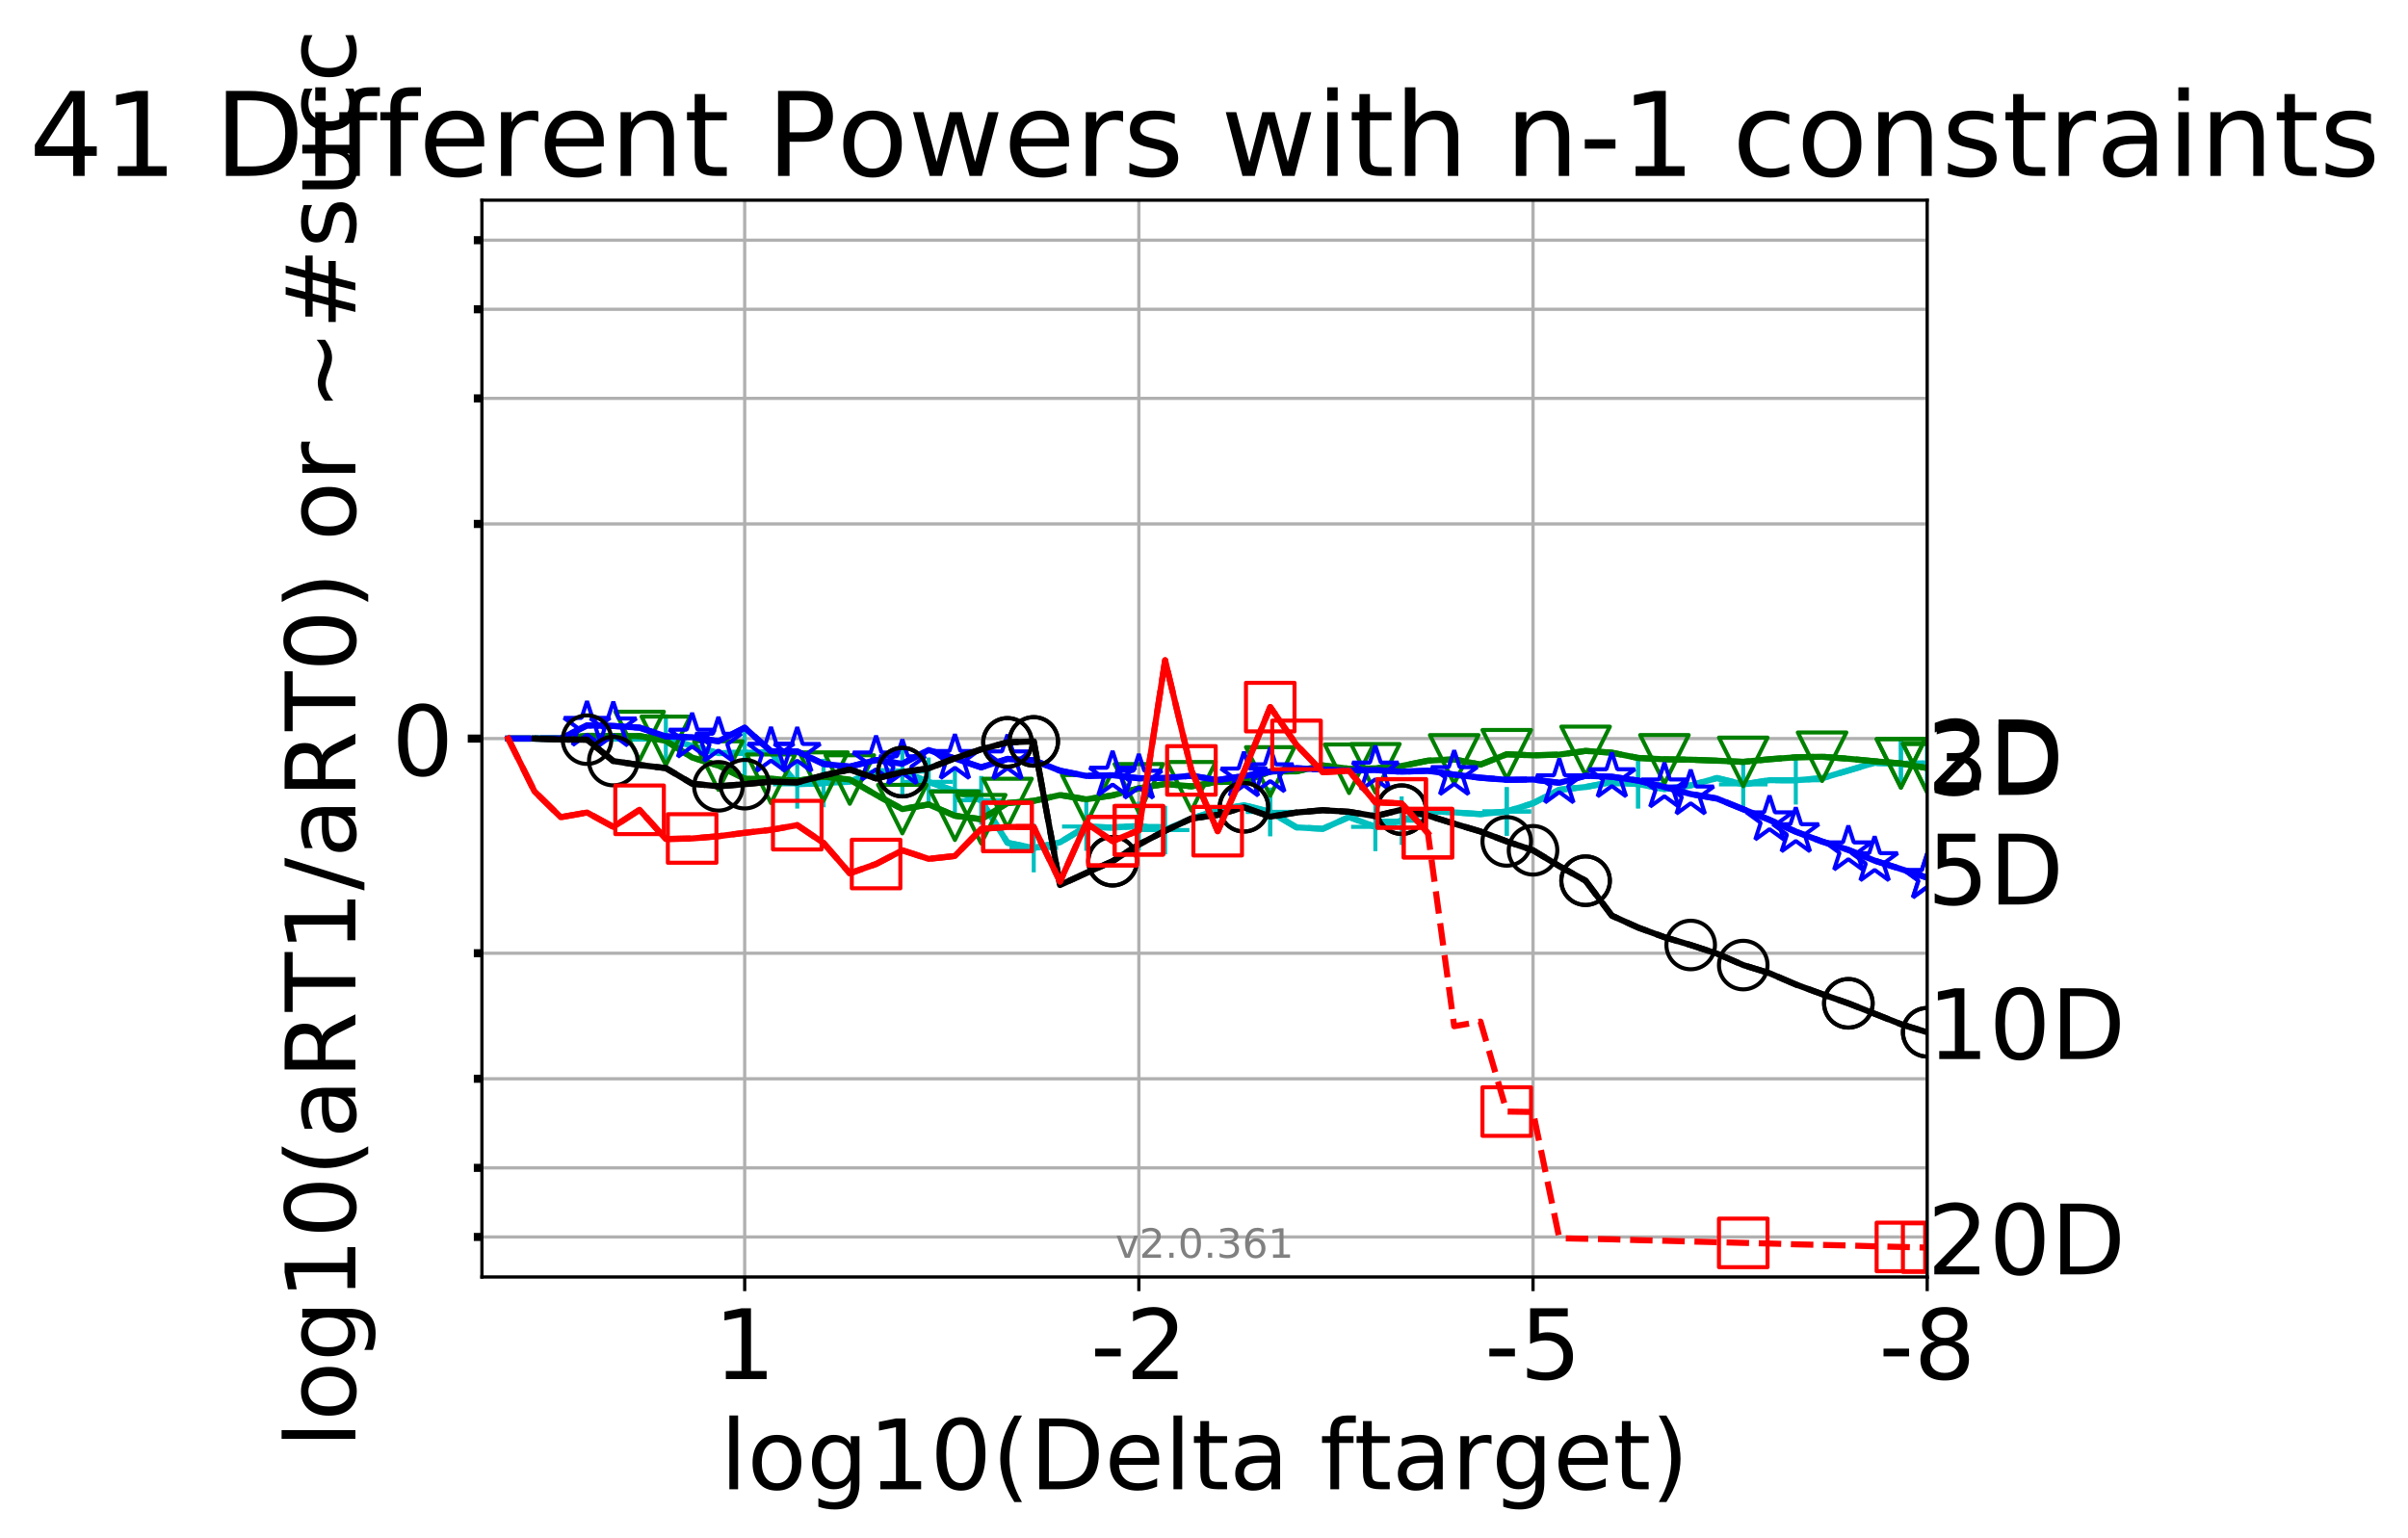 <?xml version="1.0" encoding="utf-8" standalone="no"?>
<!DOCTYPE svg PUBLIC "-//W3C//DTD SVG 1.1//EN"
  "http://www.w3.org/Graphics/SVG/1.1/DTD/svg11.dtd">
<!-- Created with matplotlib (http://matplotlib.org/) -->
<svg height="380pt" version="1.1" viewBox="0 0 595 380" width="595pt" xmlns="http://www.w3.org/2000/svg" xmlns:xlink="http://www.w3.org/1999/xlink">
 <defs>
  <style type="text/css">
*{stroke-linecap:butt;stroke-linejoin:round;}
  </style>
 </defs>
 <g id="figure_1">
  <g id="patch_1">
   <path d="M 0 380.235 
L 595.274 380.235 
L 595.274 0 
L 0 0 
z
" style="fill:#ffffff;"/>
  </g>
  <g id="axes_1">
   <g id="patch_2">
    <path d="M 119.077 315.58 
L 476.197 315.58 
L 476.197 49.468 
L 119.077 49.468 
z
" style="fill:#ffffff;"/>
   </g>
   <g id="matplotlib.axis_1">
    <g id="xtick_1">
     <g id="line2d_1">
      <path clip-path="url(#p1074b97f8a)" d="M 476.197 315.58 
L 476.197 49.468 
" style="fill:none;stroke:#b0b0b0;stroke-linecap:square;stroke-width:0.8;"/>
     </g>
     <g id="line2d_2">
      <defs>
       <path d="M 0 0 
L 0 3.5 
" id="m38bb28065e" style="stroke:#000000;stroke-width:0.8;"/>
      </defs>
      <g>
       <use style="stroke:#000000;stroke-width:0.8;" x="476.197" xlink:href="#m38bb28065e" y="315.58"/>
      </g>
     </g>
     <g id="text_1">
      <!-- -8 -->
      <defs>
       <path d="M 4.891 31.391 
L 31.203 31.391 
L 31.203 23.391 
L 4.891 23.391 
z
" id="DejaVuSans-2d"/>
       <path d="M 31.781 34.625 
Q 24.75 34.625 20.719 30.859 
Q 16.703 27.094 16.703 20.516 
Q 16.703 13.922 20.719 10.156 
Q 24.75 6.391 31.781 6.391 
Q 38.812 6.391 42.859 10.172 
Q 46.922 13.969 46.922 20.516 
Q 46.922 27.094 42.891 30.859 
Q 38.875 34.625 31.781 34.625 
z
M 21.922 38.812 
Q 15.578 40.375 12.031 44.719 
Q 8.5 49.078 8.5 55.328 
Q 8.5 64.062 14.719 69.141 
Q 20.953 74.219 31.781 74.219 
Q 42.672 74.219 48.875 69.141 
Q 55.078 64.062 55.078 55.328 
Q 55.078 49.078 51.531 44.719 
Q 48 40.375 41.703 38.812 
Q 48.828 37.156 52.797 32.312 
Q 56.781 27.484 56.781 20.516 
Q 56.781 9.906 50.312 4.234 
Q 43.844 -1.422 31.781 -1.422 
Q 19.734 -1.422 13.25 4.234 
Q 6.781 9.906 6.781 20.516 
Q 6.781 27.484 10.781 32.312 
Q 14.797 37.156 21.922 38.812 
z
M 18.312 54.391 
Q 18.312 48.734 21.844 45.562 
Q 25.391 42.391 31.781 42.391 
Q 38.141 42.391 41.719 45.562 
Q 45.312 48.734 45.312 54.391 
Q 45.312 60.062 41.719 63.234 
Q 38.141 66.406 31.781 66.406 
Q 25.391 66.406 21.844 63.234 
Q 18.312 60.062 18.312 54.391 
z
" id="DejaVuSans-38"/>
      </defs>
      <g transform="translate(464.232 340.816)scale(0.24 -0.24)">
       <use xlink:href="#DejaVuSans-2d"/>
       <use x="36.084" xlink:href="#DejaVuSans-38"/>
      </g>
     </g>
    </g>
    <g id="xtick_2">
     <g id="line2d_3">
      <path clip-path="url(#p1074b97f8a)" d="M 378.8 315.58 
L 378.8 49.468 
" style="fill:none;stroke:#b0b0b0;stroke-linecap:square;stroke-width:0.8;"/>
     </g>
     <g id="line2d_4">
      <g>
       <use style="stroke:#000000;stroke-width:0.8;" x="378.8" xlink:href="#m38bb28065e" y="315.58"/>
      </g>
     </g>
     <g id="text_2">
      <!-- -5 -->
      <defs>
       <path d="M 10.797 72.906 
L 49.516 72.906 
L 49.516 64.594 
L 19.828 64.594 
L 19.828 46.734 
Q 21.969 47.469 24.109 47.828 
Q 26.266 48.188 28.422 48.188 
Q 40.625 48.188 47.75 41.5 
Q 54.891 34.812 54.891 23.391 
Q 54.891 11.625 47.562 5.094 
Q 40.234 -1.422 26.906 -1.422 
Q 22.312 -1.422 17.547 -0.641 
Q 12.797 0.141 7.719 1.703 
L 7.719 11.625 
Q 12.109 9.234 16.797 8.062 
Q 21.484 6.891 26.703 6.891 
Q 35.156 6.891 40.078 11.328 
Q 45.016 15.766 45.016 23.391 
Q 45.016 31 40.078 35.438 
Q 35.156 39.891 26.703 39.891 
Q 22.75 39.891 18.812 39.016 
Q 14.891 38.141 10.797 36.281 
z
" id="DejaVuSans-35"/>
      </defs>
      <g transform="translate(366.836 340.816)scale(0.24 -0.24)">
       <use xlink:href="#DejaVuSans-2d"/>
       <use x="36.084" xlink:href="#DejaVuSans-35"/>
      </g>
     </g>
    </g>
    <g id="xtick_3">
     <g id="line2d_5">
      <path clip-path="url(#p1074b97f8a)" d="M 281.404 315.58 
L 281.404 49.468 
" style="fill:none;stroke:#b0b0b0;stroke-linecap:square;stroke-width:0.8;"/>
     </g>
     <g id="line2d_6">
      <g>
       <use style="stroke:#000000;stroke-width:0.8;" x="281.404" xlink:href="#m38bb28065e" y="315.58"/>
      </g>
     </g>
     <g id="text_3">
      <!-- -2 -->
      <defs>
       <path d="M 19.188 8.297 
L 53.609 8.297 
L 53.609 0 
L 7.328 0 
L 7.328 8.297 
Q 12.938 14.109 22.625 23.891 
Q 32.328 33.688 34.812 36.531 
Q 39.547 41.844 41.422 45.531 
Q 43.312 49.219 43.312 52.781 
Q 43.312 58.594 39.234 62.25 
Q 35.156 65.922 28.609 65.922 
Q 23.969 65.922 18.812 64.312 
Q 13.672 62.703 7.812 59.422 
L 7.812 69.391 
Q 13.766 71.781 18.938 73 
Q 24.125 74.219 28.422 74.219 
Q 39.75 74.219 46.484 68.547 
Q 53.219 62.891 53.219 53.422 
Q 53.219 48.922 51.531 44.891 
Q 49.859 40.875 45.406 35.406 
Q 44.188 33.984 37.641 27.219 
Q 31.109 20.453 19.188 8.297 
z
" id="DejaVuSans-32"/>
      </defs>
      <g transform="translate(269.44 340.816)scale(0.24 -0.24)">
       <use xlink:href="#DejaVuSans-2d"/>
       <use x="36.084" xlink:href="#DejaVuSans-32"/>
      </g>
     </g>
    </g>
    <g id="xtick_4">
     <g id="line2d_7">
      <path clip-path="url(#p1074b97f8a)" d="M 184.008 315.58 
L 184.008 49.468 
" style="fill:none;stroke:#b0b0b0;stroke-linecap:square;stroke-width:0.8;"/>
     </g>
     <g id="line2d_8">
      <g>
       <use style="stroke:#000000;stroke-width:0.8;" x="184.008" xlink:href="#m38bb28065e" y="315.58"/>
      </g>
     </g>
     <g id="text_4">
      <!-- 1 -->
      <defs>
       <path d="M 12.406 8.297 
L 28.516 8.297 
L 28.516 63.922 
L 10.984 60.406 
L 10.984 69.391 
L 28.422 72.906 
L 38.281 72.906 
L 38.281 8.297 
L 54.391 8.297 
L 54.391 0 
L 12.406 0 
z
" id="DejaVuSans-31"/>
      </defs>
      <g transform="translate(176.373 340.816)scale(0.24 -0.24)">
       <use xlink:href="#DejaVuSans-31"/>
      </g>
     </g>
    </g>
    <g id="text_5">
     <!-- log10(Delta ftarget) -->
     <defs>
      <path d="M 9.422 75.984 
L 18.406 75.984 
L 18.406 0 
L 9.422 0 
z
" id="DejaVuSans-6c"/>
      <path d="M 30.609 48.391 
Q 23.391 48.391 19.188 42.75 
Q 14.984 37.109 14.984 27.297 
Q 14.984 17.484 19.156 11.844 
Q 23.344 6.203 30.609 6.203 
Q 37.797 6.203 41.984 11.859 
Q 46.188 17.531 46.188 27.297 
Q 46.188 37.016 41.984 42.703 
Q 37.797 48.391 30.609 48.391 
z
M 30.609 56 
Q 42.328 56 49.016 48.375 
Q 55.719 40.766 55.719 27.297 
Q 55.719 13.875 49.016 6.219 
Q 42.328 -1.422 30.609 -1.422 
Q 18.844 -1.422 12.172 6.219 
Q 5.516 13.875 5.516 27.297 
Q 5.516 40.766 12.172 48.375 
Q 18.844 56 30.609 56 
z
" id="DejaVuSans-6f"/>
      <path d="M 45.406 27.984 
Q 45.406 37.75 41.375 43.109 
Q 37.359 48.484 30.078 48.484 
Q 22.859 48.484 18.828 43.109 
Q 14.797 37.75 14.797 27.984 
Q 14.797 18.266 18.828 12.891 
Q 22.859 7.516 30.078 7.516 
Q 37.359 7.516 41.375 12.891 
Q 45.406 18.266 45.406 27.984 
z
M 54.391 6.781 
Q 54.391 -7.172 48.188 -13.984 
Q 42 -20.797 29.203 -20.797 
Q 24.469 -20.797 20.266 -20.094 
Q 16.062 -19.391 12.109 -17.922 
L 12.109 -9.188 
Q 16.062 -11.328 19.922 -12.344 
Q 23.781 -13.375 27.781 -13.375 
Q 36.625 -13.375 41.016 -8.766 
Q 45.406 -4.156 45.406 5.172 
L 45.406 9.625 
Q 42.625 4.781 38.281 2.391 
Q 33.938 0 27.875 0 
Q 17.828 0 11.672 7.656 
Q 5.516 15.328 5.516 27.984 
Q 5.516 40.672 11.672 48.328 
Q 17.828 56 27.875 56 
Q 33.938 56 38.281 53.609 
Q 42.625 51.219 45.406 46.391 
L 45.406 54.688 
L 54.391 54.688 
z
" id="DejaVuSans-67"/>
      <path d="M 31.781 66.406 
Q 24.172 66.406 20.328 58.906 
Q 16.5 51.422 16.5 36.375 
Q 16.5 21.391 20.328 13.891 
Q 24.172 6.391 31.781 6.391 
Q 39.453 6.391 43.281 13.891 
Q 47.125 21.391 47.125 36.375 
Q 47.125 51.422 43.281 58.906 
Q 39.453 66.406 31.781 66.406 
z
M 31.781 74.219 
Q 44.047 74.219 50.516 64.516 
Q 56.984 54.828 56.984 36.375 
Q 56.984 17.969 50.516 8.266 
Q 44.047 -1.422 31.781 -1.422 
Q 19.531 -1.422 13.062 8.266 
Q 6.594 17.969 6.594 36.375 
Q 6.594 54.828 13.062 64.516 
Q 19.531 74.219 31.781 74.219 
z
" id="DejaVuSans-30"/>
      <path d="M 31 75.875 
Q 24.469 64.656 21.281 53.656 
Q 18.109 42.672 18.109 31.391 
Q 18.109 20.125 21.312 9.062 
Q 24.516 -2 31 -13.188 
L 23.188 -13.188 
Q 15.875 -1.703 12.234 9.375 
Q 8.594 20.453 8.594 31.391 
Q 8.594 42.281 12.203 53.312 
Q 15.828 64.359 23.188 75.875 
z
" id="DejaVuSans-28"/>
      <path d="M 19.672 64.797 
L 19.672 8.109 
L 31.594 8.109 
Q 46.688 8.109 53.688 14.938 
Q 60.688 21.781 60.688 36.531 
Q 60.688 51.172 53.688 57.984 
Q 46.688 64.797 31.594 64.797 
z
M 9.812 72.906 
L 30.078 72.906 
Q 51.266 72.906 61.172 64.094 
Q 71.094 55.281 71.094 36.531 
Q 71.094 17.672 61.125 8.828 
Q 51.172 0 30.078 0 
L 9.812 0 
z
" id="DejaVuSans-44"/>
      <path d="M 56.203 29.594 
L 56.203 25.203 
L 14.891 25.203 
Q 15.484 15.922 20.484 11.062 
Q 25.484 6.203 34.422 6.203 
Q 39.594 6.203 44.453 7.469 
Q 49.312 8.734 54.109 11.281 
L 54.109 2.781 
Q 49.266 0.734 44.188 -0.344 
Q 39.109 -1.422 33.891 -1.422 
Q 20.797 -1.422 13.156 6.188 
Q 5.516 13.812 5.516 26.812 
Q 5.516 40.234 12.766 48.109 
Q 20.016 56 32.328 56 
Q 43.359 56 49.781 48.891 
Q 56.203 41.797 56.203 29.594 
z
M 47.219 32.234 
Q 47.125 39.594 43.094 43.984 
Q 39.062 48.391 32.422 48.391 
Q 24.906 48.391 20.391 44.141 
Q 15.875 39.891 15.188 32.172 
z
" id="DejaVuSans-65"/>
      <path d="M 18.312 70.219 
L 18.312 54.688 
L 36.812 54.688 
L 36.812 47.703 
L 18.312 47.703 
L 18.312 18.016 
Q 18.312 11.328 20.141 9.422 
Q 21.969 7.516 27.594 7.516 
L 36.812 7.516 
L 36.812 0 
L 27.594 0 
Q 17.188 0 13.234 3.875 
Q 9.281 7.766 9.281 18.016 
L 9.281 47.703 
L 2.688 47.703 
L 2.688 54.688 
L 9.281 54.688 
L 9.281 70.219 
z
" id="DejaVuSans-74"/>
      <path d="M 34.281 27.484 
Q 23.391 27.484 19.188 25 
Q 14.984 22.516 14.984 16.5 
Q 14.984 11.719 18.141 8.906 
Q 21.297 6.109 26.703 6.109 
Q 34.188 6.109 38.703 11.406 
Q 43.219 16.703 43.219 25.484 
L 43.219 27.484 
z
M 52.203 31.203 
L 52.203 0 
L 43.219 0 
L 43.219 8.297 
Q 40.141 3.328 35.547 0.953 
Q 30.953 -1.422 24.312 -1.422 
Q 15.922 -1.422 10.953 3.297 
Q 6 8.016 6 15.922 
Q 6 25.141 12.172 29.828 
Q 18.359 34.516 30.609 34.516 
L 43.219 34.516 
L 43.219 35.406 
Q 43.219 41.609 39.141 45 
Q 35.062 48.391 27.688 48.391 
Q 23 48.391 18.547 47.266 
Q 14.109 46.141 10.016 43.891 
L 10.016 52.203 
Q 14.938 54.109 19.578 55.047 
Q 24.219 56 28.609 56 
Q 40.484 56 46.344 49.844 
Q 52.203 43.703 52.203 31.203 
z
" id="DejaVuSans-61"/>
      <path id="DejaVuSans-20"/>
      <path d="M 37.109 75.984 
L 37.109 68.5 
L 28.516 68.5 
Q 23.688 68.5 21.797 66.547 
Q 19.922 64.594 19.922 59.516 
L 19.922 54.688 
L 34.719 54.688 
L 34.719 47.703 
L 19.922 47.703 
L 19.922 0 
L 10.891 0 
L 10.891 47.703 
L 2.297 47.703 
L 2.297 54.688 
L 10.891 54.688 
L 10.891 58.5 
Q 10.891 67.625 15.141 71.797 
Q 19.391 75.984 28.609 75.984 
z
" id="DejaVuSans-66"/>
      <path d="M 41.109 46.297 
Q 39.594 47.172 37.812 47.578 
Q 36.031 48 33.891 48 
Q 26.266 48 22.188 43.047 
Q 18.109 38.094 18.109 28.812 
L 18.109 0 
L 9.078 0 
L 9.078 54.688 
L 18.109 54.688 
L 18.109 46.188 
Q 20.953 51.172 25.484 53.578 
Q 30.031 56 36.531 56 
Q 37.453 56 38.578 55.875 
Q 39.703 55.766 41.062 55.516 
z
" id="DejaVuSans-72"/>
      <path d="M 8.016 75.875 
L 15.828 75.875 
Q 23.141 64.359 26.781 53.312 
Q 30.422 42.281 30.422 31.391 
Q 30.422 20.453 26.781 9.375 
Q 23.141 -1.703 15.828 -13.188 
L 8.016 -13.188 
Q 14.5 -2 17.703 9.062 
Q 20.906 20.125 20.906 31.391 
Q 20.906 42.672 17.703 53.656 
Q 14.5 64.656 8.016 75.875 
z
" id="DejaVuSans-29"/>
     </defs>
     <g transform="translate(177.961 368.043)scale(0.24 -0.24)">
      <use xlink:href="#DejaVuSans-6c"/>
      <use x="27.783" xlink:href="#DejaVuSans-6f"/>
      <use x="88.965" xlink:href="#DejaVuSans-67"/>
      <use x="152.441" xlink:href="#DejaVuSans-31"/>
      <use x="216.064" xlink:href="#DejaVuSans-30"/>
      <use x="279.688" xlink:href="#DejaVuSans-28"/>
      <use x="318.701" xlink:href="#DejaVuSans-44"/>
      <use x="395.703" xlink:href="#DejaVuSans-65"/>
      <use x="457.227" xlink:href="#DejaVuSans-6c"/>
      <use x="485.01" xlink:href="#DejaVuSans-74"/>
      <use x="524.219" xlink:href="#DejaVuSans-61"/>
      <use x="585.498" xlink:href="#DejaVuSans-20"/>
      <use x="617.285" xlink:href="#DejaVuSans-66"/>
      <use x="652.475" xlink:href="#DejaVuSans-74"/>
      <use x="691.684" xlink:href="#DejaVuSans-61"/>
      <use x="752.963" xlink:href="#DejaVuSans-72"/>
      <use x="794.061" xlink:href="#DejaVuSans-67"/>
      <use x="857.537" xlink:href="#DejaVuSans-65"/>
      <use x="919.061" xlink:href="#DejaVuSans-74"/>
      <use x="958.27" xlink:href="#DejaVuSans-29"/>
     </g>
    </g>
   </g>
   <g id="matplotlib.axis_2">
    <g id="ytick_1">
     <g id="line2d_9">
      <path clip-path="url(#p1074b97f8a)" d="M 119.077 182.524 
L 476.197 182.524 
" style="fill:none;stroke:#b0b0b0;stroke-linecap:square;stroke-width:0.8;"/>
     </g>
     <g id="line2d_10">
      <defs>
       <path d="M 0 0 
L -3.5 0 
" id="m21ca00ae6e" style="stroke:#000000;stroke-width:2;"/>
      </defs>
      <g>
       <use style="stroke:#000000;stroke-width:2;" x="119.077" xlink:href="#m21ca00ae6e" y="182.524"/>
      </g>
     </g>
     <g id="text_6">
      <!-- 0 -->
      <g transform="translate(96.807 191.642)scale(0.24 -0.24)">
       <use xlink:href="#DejaVuSans-30"/>
      </g>
     </g>
    </g>
    <g id="ytick_2">
     <g id="line2d_11">
      <path clip-path="url(#p1074b97f8a)" d="M 119.077 305.689 
L 476.197 305.689 
" style="fill:none;stroke:#b0b0b0;stroke-linecap:square;stroke-width:0.8;"/>
     </g>
     <g id="line2d_12">
      <defs>
       <path d="M 0 0 
L -2 0 
" id="mf49a8679a5" style="stroke:#000000;stroke-width:2;"/>
      </defs>
      <g>
       <use style="stroke:#000000;stroke-width:2;" x="119.077" xlink:href="#mf49a8679a5" y="305.689"/>
      </g>
     </g>
    </g>
    <g id="ytick_3">
     <g id="line2d_13">
      <path clip-path="url(#p1074b97f8a)" d="M 119.077 288.612 
L 476.197 288.612 
" style="fill:none;stroke:#b0b0b0;stroke-linecap:square;stroke-width:0.8;"/>
     </g>
     <g id="line2d_14">
      <g>
       <use style="stroke:#000000;stroke-width:2;" x="119.077" xlink:href="#mf49a8679a5" y="288.612"/>
      </g>
     </g>
    </g>
    <g id="ytick_4">
     <g id="line2d_15">
      <path clip-path="url(#p1074b97f8a)" d="M 119.077 266.597 
L 476.197 266.597 
" style="fill:none;stroke:#b0b0b0;stroke-linecap:square;stroke-width:0.8;"/>
     </g>
     <g id="line2d_16">
      <g>
       <use style="stroke:#000000;stroke-width:2;" x="119.077" xlink:href="#mf49a8679a5" y="266.597"/>
      </g>
     </g>
    </g>
    <g id="ytick_5">
     <g id="line2d_17">
      <path clip-path="url(#p1074b97f8a)" d="M 119.077 235.568 
L 476.197 235.568 
" style="fill:none;stroke:#b0b0b0;stroke-linecap:square;stroke-width:0.8;"/>
     </g>
     <g id="line2d_18">
      <g>
       <use style="stroke:#000000;stroke-width:2;" x="119.077" xlink:href="#mf49a8679a5" y="235.568"/>
      </g>
     </g>
    </g>
    <g id="ytick_6">
     <g id="line2d_19">
      <path clip-path="url(#p1074b97f8a)" d="M 119.077 129.479 
L 476.197 129.479 
" style="fill:none;stroke:#b0b0b0;stroke-linecap:square;stroke-width:0.8;"/>
     </g>
     <g id="line2d_20">
      <g>
       <use style="stroke:#000000;stroke-width:2;" x="119.077" xlink:href="#mf49a8679a5" y="129.479"/>
      </g>
     </g>
    </g>
    <g id="ytick_7">
     <g id="line2d_21">
      <path clip-path="url(#p1074b97f8a)" d="M 119.077 98.451 
L 476.197 98.451 
" style="fill:none;stroke:#b0b0b0;stroke-linecap:square;stroke-width:0.8;"/>
     </g>
     <g id="line2d_22">
      <g>
       <use style="stroke:#000000;stroke-width:2;" x="119.077" xlink:href="#mf49a8679a5" y="98.451"/>
      </g>
     </g>
    </g>
    <g id="ytick_8">
     <g id="line2d_23">
      <path clip-path="url(#p1074b97f8a)" d="M 119.077 76.435 
L 476.197 76.435 
" style="fill:none;stroke:#b0b0b0;stroke-linecap:square;stroke-width:0.8;"/>
     </g>
     <g id="line2d_24">
      <g>
       <use style="stroke:#000000;stroke-width:2;" x="119.077" xlink:href="#mf49a8679a5" y="76.435"/>
      </g>
     </g>
    </g>
    <g id="ytick_9">
     <g id="line2d_25">
      <path clip-path="url(#p1074b97f8a)" d="M 119.077 59.359 
L 476.197 59.359 
" style="fill:none;stroke:#b0b0b0;stroke-linecap:square;stroke-width:0.8;"/>
     </g>
     <g id="line2d_26">
      <g>
       <use style="stroke:#000000;stroke-width:2;" x="119.077" xlink:href="#mf49a8679a5" y="59.359"/>
      </g>
     </g>
    </g>
    <g id="text_7">
     <!-- log10(aRT1/aRT0) or ~#succ -->
     <defs>
      <path d="M 44.391 34.188 
Q 47.562 33.109 50.562 29.594 
Q 53.562 26.078 56.594 19.922 
L 66.609 0 
L 56 0 
L 46.688 18.703 
Q 43.062 26.031 39.672 28.422 
Q 36.281 30.812 30.422 30.812 
L 19.672 30.812 
L 19.672 0 
L 9.812 0 
L 9.812 72.906 
L 32.078 72.906 
Q 44.578 72.906 50.734 67.672 
Q 56.891 62.453 56.891 51.906 
Q 56.891 45.016 53.688 40.469 
Q 50.484 35.938 44.391 34.188 
z
M 19.672 64.797 
L 19.672 38.922 
L 32.078 38.922 
Q 39.203 38.922 42.844 42.219 
Q 46.484 45.516 46.484 51.906 
Q 46.484 58.297 42.844 61.547 
Q 39.203 64.797 32.078 64.797 
z
" id="DejaVuSans-52"/>
      <path d="M -0.297 72.906 
L 61.375 72.906 
L 61.375 64.594 
L 35.5 64.594 
L 35.5 0 
L 25.594 0 
L 25.594 64.594 
L -0.297 64.594 
z
" id="DejaVuSans-54"/>
      <path d="M 25.391 72.906 
L 33.688 72.906 
L 8.297 -9.281 
L 0 -9.281 
z
" id="DejaVuSans-2f"/>
      <path d="M 73.188 39.891 
L 73.188 31.203 
Q 68.062 27.344 63.688 25.688 
Q 59.328 24.031 54.594 24.031 
Q 49.219 24.031 42.094 26.906 
Q 41.547 27.094 41.312 27.203 
Q 40.969 27.344 40.234 27.594 
Q 32.672 30.609 28.078 30.609 
Q 23.781 30.609 19.578 28.734 
Q 15.375 26.859 10.594 22.797 
L 10.594 31.5 
Q 15.719 35.359 20.094 37.031 
Q 24.469 38.719 29.203 38.719 
Q 34.578 38.719 41.75 35.797 
Q 42.234 35.594 42.484 35.5 
Q 42.875 35.359 43.562 35.109 
Q 51.125 32.078 55.719 32.078 
Q 59.906 32.078 64.031 33.938 
Q 68.172 35.797 73.188 39.891 
z
" id="DejaVuSans-7e"/>
      <path d="M 51.125 44 
L 36.922 44 
L 32.812 27.688 
L 47.125 27.688 
z
M 43.797 71.781 
L 38.719 51.516 
L 52.984 51.516 
L 58.109 71.781 
L 65.922 71.781 
L 60.891 51.516 
L 76.125 51.516 
L 76.125 44 
L 58.984 44 
L 54.984 27.688 
L 70.516 27.688 
L 70.516 20.219 
L 53.078 20.219 
L 48 0 
L 40.188 0 
L 45.219 20.219 
L 30.906 20.219 
L 25.875 0 
L 18.016 0 
L 23.094 20.219 
L 7.719 20.219 
L 7.719 27.688 
L 24.906 27.688 
L 29 44 
L 13.281 44 
L 13.281 51.516 
L 30.906 51.516 
L 35.891 71.781 
z
" id="DejaVuSans-23"/>
      <path d="M 44.281 53.078 
L 44.281 44.578 
Q 40.484 46.531 36.375 47.5 
Q 32.281 48.484 27.875 48.484 
Q 21.188 48.484 17.844 46.438 
Q 14.5 44.391 14.5 40.281 
Q 14.5 37.156 16.891 35.375 
Q 19.281 33.594 26.516 31.984 
L 29.594 31.297 
Q 39.156 29.25 43.188 25.516 
Q 47.219 21.781 47.219 15.094 
Q 47.219 7.469 41.188 3.016 
Q 35.156 -1.422 24.609 -1.422 
Q 20.219 -1.422 15.453 -0.562 
Q 10.688 0.297 5.422 2 
L 5.422 11.281 
Q 10.406 8.688 15.234 7.391 
Q 20.062 6.109 24.812 6.109 
Q 31.156 6.109 34.562 8.281 
Q 37.984 10.453 37.984 14.406 
Q 37.984 18.062 35.516 20.016 
Q 33.062 21.969 24.703 23.781 
L 21.578 24.516 
Q 13.234 26.266 9.516 29.906 
Q 5.812 33.547 5.812 39.891 
Q 5.812 47.609 11.281 51.797 
Q 16.75 56 26.812 56 
Q 31.781 56 36.172 55.266 
Q 40.578 54.547 44.281 53.078 
z
" id="DejaVuSans-73"/>
      <path d="M 8.5 21.578 
L 8.5 54.688 
L 17.484 54.688 
L 17.484 21.922 
Q 17.484 14.156 20.5 10.266 
Q 23.531 6.391 29.594 6.391 
Q 36.859 6.391 41.078 11.031 
Q 45.312 15.672 45.312 23.688 
L 45.312 54.688 
L 54.297 54.688 
L 54.297 0 
L 45.312 0 
L 45.312 8.406 
Q 42.047 3.422 37.719 1 
Q 33.406 -1.422 27.688 -1.422 
Q 18.266 -1.422 13.375 4.438 
Q 8.5 10.297 8.5 21.578 
z
M 31.109 56 
z
" id="DejaVuSans-75"/>
      <path d="M 48.781 52.594 
L 48.781 44.188 
Q 44.969 46.297 41.141 47.344 
Q 37.312 48.391 33.406 48.391 
Q 24.656 48.391 19.812 42.844 
Q 14.984 37.312 14.984 27.297 
Q 14.984 17.281 19.812 11.734 
Q 24.656 6.203 33.406 6.203 
Q 37.312 6.203 41.141 7.25 
Q 44.969 8.297 48.781 10.406 
L 48.781 2.094 
Q 45.016 0.344 40.984 -0.531 
Q 36.969 -1.422 32.422 -1.422 
Q 20.062 -1.422 12.781 6.344 
Q 5.516 14.109 5.516 27.297 
Q 5.516 40.672 12.859 48.328 
Q 20.219 56 33.016 56 
Q 37.156 56 41.109 55.141 
Q 45.062 54.297 48.781 52.594 
z
" id="DejaVuSans-63"/>
     </defs>
     <g transform="translate(87.816 357.848)rotate(-90)scale(0.24 -0.24)">
      <use xlink:href="#DejaVuSans-6c"/>
      <use x="27.783" xlink:href="#DejaVuSans-6f"/>
      <use x="88.965" xlink:href="#DejaVuSans-67"/>
      <use x="152.441" xlink:href="#DejaVuSans-31"/>
      <use x="216.064" xlink:href="#DejaVuSans-30"/>
      <use x="279.688" xlink:href="#DejaVuSans-28"/>
      <use x="318.701" xlink:href="#DejaVuSans-61"/>
      <use x="379.98" xlink:href="#DejaVuSans-52"/>
      <use x="449.354" xlink:href="#DejaVuSans-54"/>
      <use x="510.438" xlink:href="#DejaVuSans-31"/>
      <use x="574.061" xlink:href="#DejaVuSans-2f"/>
      <use x="607.752" xlink:href="#DejaVuSans-61"/>
      <use x="669.031" xlink:href="#DejaVuSans-52"/>
      <use x="738.404" xlink:href="#DejaVuSans-54"/>
      <use x="799.488" xlink:href="#DejaVuSans-30"/>
      <use x="863.111" xlink:href="#DejaVuSans-29"/>
      <use x="902.125" xlink:href="#DejaVuSans-20"/>
      <use x="933.912" xlink:href="#DejaVuSans-6f"/>
      <use x="995.094" xlink:href="#DejaVuSans-72"/>
      <use x="1036.207" xlink:href="#DejaVuSans-20"/>
      <use x="1067.994" xlink:href="#DejaVuSans-7e"/>
      <use x="1151.783" xlink:href="#DejaVuSans-23"/>
      <use x="1235.572" xlink:href="#DejaVuSans-73"/>
      <use x="1287.672" xlink:href="#DejaVuSans-75"/>
      <use x="1351.051" xlink:href="#DejaVuSans-63"/>
      <use x="1406.031" xlink:href="#DejaVuSans-63"/>
     </g>
    </g>
   </g>
   <g id="line2d_27">
    <path clip-path="url(#p1074b97f8a)" d="M 132.063 182.524 
L 138.556 182.524 
L 145.049 182.524 
L 151.542 182.524 
L 158.035 182.524 
L 164.528 182.524 
L 177.515 186.126 
L 184.008 186.043 
L 190.501 185.888 
L 196.994 193.829 
L 203.487 193.509 
L 209.98 193.157 
L 216.473 190.587 
L 222.966 190.673 
L 229.459 193.219 
L 235.952 195.5 
L 242.445 197.768 
L 248.939 208.273 
L 255.432 209.578 
L 261.925 208.161 
L 268.418 204.261 
L 274.911 204.539 
L 281.404 204.111 
L 287.897 205.135 
L 294.39 202.299 
L 300.883 200.23 
L 307.376 198.975 
L 313.869 200.645 
L 320.363 204.466 
L 326.856 204.826 
L 333.349 201.907 
L 339.842 204.34 
L 346.335 202.815 
L 352.828 200.422 
L 359.321 200.761 
L 365.814 201.192 
L 372.307 200.542 
L 378.8 198.509 
L 385.293 195.166 
L 391.787 194.494 
L 398.28 193.262 
L 404.773 193.779 
L 411.266 194.99 
L 417.759 194.087 
L 424.252 192.278 
L 430.745 193.846 
L 437.238 192.807 
L 443.731 192.827 
L 450.224 192.319 
L 456.717 190.414 
L 463.211 188.49 
L 469.704 188.763 
L 476.197 188.682 
" style="fill:none;stroke:#00bfbf;stroke-dasharray:5.55,2.4;stroke-dashoffset:0;stroke-width:1.5;"/>
   </g>
   <g id="line2d_28">
    <defs>
     <path d="M -6 0 
L 6 0 
M 0 6 
L 0 -6 
" id="me377248454" style="stroke:#00bfbf;"/>
    </defs>
    <g clip-path="url(#p1074b97f8a)">
     <use style="fill:none;stroke:#00bfbf;" x="164.528" xlink:href="#me377248454" y="182.524"/>
     <use style="fill:none;stroke:#00bfbf;" x="196.994" xlink:href="#me377248454" y="193.829"/>
     <use style="fill:none;stroke:#00bfbf;" x="222.966" xlink:href="#me377248454" y="190.673"/>
     <use style="fill:none;stroke:#00bfbf;" x="235.952" xlink:href="#me377248454" y="195.5"/>
     <use style="fill:none;stroke:#00bfbf;" x="255.432" xlink:href="#me377248454" y="209.578"/>
     <use style="fill:none;stroke:#00bfbf;" x="281.404" xlink:href="#me377248454" y="204.111"/>
     <use style="fill:none;stroke:#00bfbf;" x="313.869" xlink:href="#me377248454" y="200.645"/>
     <use style="fill:none;stroke:#00bfbf;" x="339.842" xlink:href="#me377248454" y="204.34"/>
     <use style="fill:none;stroke:#00bfbf;" x="372.307" xlink:href="#me377248454" y="200.542"/>
     <use style="fill:none;stroke:#00bfbf;" x="404.773" xlink:href="#me377248454" y="193.779"/>
     <use style="fill:none;stroke:#00bfbf;" x="430.745" xlink:href="#me377248454" y="193.846"/>
     <use style="fill:none;stroke:#00bfbf;" x="469.704" xlink:href="#me377248454" y="188.763"/>
     <use style="fill:none;stroke:#00bfbf;" x="476.197" xlink:href="#me377248454" y="188.682"/>
    </g>
   </g>
   <g id="line2d_29"/>
   <g id="line2d_30">
    <path clip-path="url(#p1074b97f8a)" d="M 132.063 182.524 
L 138.556 182.524 
L 145.049 182.524 
L 151.542 182.524 
L 158.035 182.524 
L 164.528 182.524 
L 177.515 186.126 
L 184.008 186.043 
L 190.501 185.888 
L 196.994 193.829 
L 203.487 193.509 
L 209.98 193.157 
L 216.473 190.587 
L 222.966 190.673 
L 229.459 193.219 
L 235.952 195.5 
L 242.445 197.768 
L 248.939 208.273 
L 255.432 209.578 
L 261.925 208.161 
L 268.418 204.261 
L 274.911 204.539 
L 281.404 204.111 
L 287.897 205.135 
L 294.39 202.299 
L 300.883 200.23 
L 307.376 198.975 
L 313.869 200.645 
L 320.363 204.466 
L 326.856 204.826 
L 333.349 201.907 
L 339.842 204.34 
L 346.335 202.815 
L 352.828 200.422 
L 359.321 200.761 
L 365.814 201.192 
L 372.307 200.542 
L 378.8 198.509 
L 385.293 195.166 
L 391.787 194.494 
L 398.28 193.262 
L 404.773 193.779 
L 411.266 194.99 
L 417.759 194.087 
L 424.252 192.278 
L 430.745 193.846 
L 437.238 192.807 
L 443.731 192.827 
L 450.224 192.319 
L 456.717 190.414 
L 463.211 188.49 
L 469.704 188.763 
L 476.197 188.682 
" style="fill:none;stroke:#00bfbf;stroke-linecap:square;stroke-width:1.5;"/>
   </g>
   <g id="line2d_31">
    <g clip-path="url(#p1074b97f8a)">
     <use style="fill:none;stroke:#00bfbf;" x="184.008" xlink:href="#me377248454" y="186.043"/>
     <use style="fill:none;stroke:#00bfbf;" x="203.487" xlink:href="#me377248454" y="193.509"/>
     <use style="fill:none;stroke:#00bfbf;" x="229.459" xlink:href="#me377248454" y="193.219"/>
     <use style="fill:none;stroke:#00bfbf;" x="242.445" xlink:href="#me377248454" y="197.768"/>
     <use style="fill:none;stroke:#00bfbf;" x="268.418" xlink:href="#me377248454" y="204.261"/>
     <use style="fill:none;stroke:#00bfbf;" x="287.897" xlink:href="#me377248454" y="205.135"/>
     <use style="fill:none;stroke:#00bfbf;" x="313.869" xlink:href="#me377248454" y="200.645"/>
     <use style="fill:none;stroke:#00bfbf;" x="346.335" xlink:href="#me377248454" y="202.815"/>
     <use style="fill:none;stroke:#00bfbf;" x="372.307" xlink:href="#me377248454" y="200.542"/>
     <use style="fill:none;stroke:#00bfbf;" x="404.773" xlink:href="#me377248454" y="193.779"/>
     <use style="fill:none;stroke:#00bfbf;" x="443.731" xlink:href="#me377248454" y="192.827"/>
     <use style="fill:none;stroke:#00bfbf;" x="469.704" xlink:href="#me377248454" y="188.763"/>
     <use style="fill:none;stroke:#00bfbf;" x="476.197" xlink:href="#me377248454" y="188.682"/>
    </g>
   </g>
   <g id="line2d_32">
    <path clip-path="url(#p1074b97f8a)" d="M 125.57 182.524 
L 132.063 182.524 
L 138.556 182.524 
L 145.049 181.85 
L 151.542 181.881 
L 158.035 181.889 
L 164.528 183.089 
L 171.021 187.206 
L 177.515 189.202 
L 184.008 192.439 
L 190.501 192.461 
L 196.994 192.959 
L 203.487 191.927 
L 209.98 192.643 
L 216.473 196.433 
L 222.966 199.955 
L 229.459 198.801 
L 235.952 201.595 
L 242.445 202.457 
L 248.939 198.453 
L 255.432 197.915 
L 261.925 196.476 
L 268.418 197.536 
L 274.911 196.555 
L 281.404 194.821 
L 287.897 193.749 
L 294.39 194.32 
L 300.883 193.23 
L 307.376 193.219 
L 313.869 190.648 
L 320.363 190.616 
L 326.856 189.159 
L 333.349 189.989 
L 339.842 189.873 
L 346.335 189.288 
L 352.828 187.987 
L 359.321 187.663 
L 365.814 188.947 
L 372.307 186.403 
L 378.8 186.668 
L 385.293 186.488 
L 391.787 185.577 
L 398.28 186.014 
L 404.773 187.312 
L 411.266 187.65 
L 417.759 187.742 
L 424.252 187.992 
L 430.745 188.283 
L 437.238 187.631 
L 443.731 187.148 
L 450.224 187.012 
L 456.717 187.51 
L 463.211 188.134 
L 469.704 188.657 
L 476.197 189.818 
" style="fill:none;stroke:#008000;stroke-dasharray:5.55,2.4;stroke-dashoffset:0;stroke-width:1.5;"/>
   </g>
   <g id="line2d_33">
    <defs>
     <path d="M -0 6 
L 6 -6 
L -6 -6 
z
" id="mafc19a3d79" style="stroke:#008000;stroke-linejoin:miter;"/>
    </defs>
    <g clip-path="url(#p1074b97f8a)">
     <use style="fill:none;stroke:#008000;stroke-linejoin:miter;" x="164.528" xlink:href="#mafc19a3d79" y="183.089"/>
     <use style="fill:none;stroke:#008000;stroke-linejoin:miter;" x="190.501" xlink:href="#mafc19a3d79" y="192.461"/>
     <use style="fill:none;stroke:#008000;stroke-linejoin:miter;" x="209.98" xlink:href="#mafc19a3d79" y="192.643"/>
     <use style="fill:none;stroke:#008000;stroke-linejoin:miter;" x="235.952" xlink:href="#mafc19a3d79" y="201.595"/>
     <use style="fill:none;stroke:#008000;stroke-linejoin:miter;" x="248.939" xlink:href="#mafc19a3d79" y="198.453"/>
     <use style="fill:none;stroke:#008000;stroke-linejoin:miter;" x="281.404" xlink:href="#mafc19a3d79" y="194.821"/>
     <use style="fill:none;stroke:#008000;stroke-linejoin:miter;" x="313.869" xlink:href="#mafc19a3d79" y="190.648"/>
     <use style="fill:none;stroke:#008000;stroke-linejoin:miter;" x="339.842" xlink:href="#mafc19a3d79" y="189.873"/>
     <use style="fill:none;stroke:#008000;stroke-linejoin:miter;" x="372.307" xlink:href="#mafc19a3d79" y="186.403"/>
     <use style="fill:none;stroke:#008000;stroke-linejoin:miter;" x="411.266" xlink:href="#mafc19a3d79" y="187.65"/>
     <use style="fill:none;stroke:#008000;stroke-linejoin:miter;" x="450.224" xlink:href="#mafc19a3d79" y="187.012"/>
     <use style="fill:none;stroke:#008000;stroke-linejoin:miter;" x="469.704" xlink:href="#mafc19a3d79" y="188.657"/>
     <use style="fill:none;stroke:#008000;stroke-linejoin:miter;" x="476.197" xlink:href="#mafc19a3d79" y="189.818"/>
    </g>
   </g>
   <g id="line2d_34"/>
   <g id="line2d_35">
    <path clip-path="url(#p1074b97f8a)" d="M 125.57 182.524 
L 132.063 182.524 
L 138.556 182.524 
L 145.049 181.85 
L 151.542 181.881 
L 158.035 181.889 
L 164.528 183.089 
L 171.021 187.206 
L 177.515 189.202 
L 184.008 192.439 
L 190.501 192.461 
L 196.994 192.959 
L 203.487 191.927 
L 209.98 192.643 
L 216.473 196.433 
L 222.966 199.955 
L 229.459 198.801 
L 235.952 201.595 
L 242.445 202.457 
L 248.939 198.453 
L 255.432 197.915 
L 261.925 196.476 
L 268.418 197.536 
L 274.911 196.555 
L 281.404 194.821 
L 287.897 193.749 
L 294.39 194.32 
L 300.883 193.23 
L 307.376 193.219 
L 313.869 190.648 
L 320.363 190.616 
L 326.856 189.159 
L 333.349 189.989 
L 339.842 189.873 
L 346.335 189.288 
L 352.828 187.987 
L 359.321 187.663 
L 365.814 188.947 
L 372.307 186.403 
L 378.8 186.668 
L 385.293 186.488 
L 391.787 185.577 
L 398.28 186.014 
L 404.773 187.312 
L 411.266 187.65 
L 417.759 187.742 
L 424.252 187.992 
L 430.745 188.283 
L 437.238 187.631 
L 443.731 187.148 
L 450.224 187.012 
L 456.717 187.51 
L 463.211 188.134 
L 469.704 188.657 
L 476.197 189.818 
" style="fill:none;stroke:#008000;stroke-linecap:square;stroke-width:1.5;"/>
   </g>
   <g id="line2d_36">
    <g clip-path="url(#p1074b97f8a)">
     <use style="fill:none;stroke:#008000;stroke-linejoin:miter;" x="158.035" xlink:href="#mafc19a3d79" y="181.889"/>
     <use style="fill:none;stroke:#008000;stroke-linejoin:miter;" x="177.515" xlink:href="#mafc19a3d79" y="189.202"/>
     <use style="fill:none;stroke:#008000;stroke-linejoin:miter;" x="203.487" xlink:href="#mafc19a3d79" y="191.927"/>
     <use style="fill:none;stroke:#008000;stroke-linejoin:miter;" x="222.966" xlink:href="#mafc19a3d79" y="199.955"/>
     <use style="fill:none;stroke:#008000;stroke-linejoin:miter;" x="242.445" xlink:href="#mafc19a3d79" y="202.457"/>
     <use style="fill:none;stroke:#008000;stroke-linejoin:miter;" x="268.418" xlink:href="#mafc19a3d79" y="197.536"/>
     <use style="fill:none;stroke:#008000;stroke-linejoin:miter;" x="294.39" xlink:href="#mafc19a3d79" y="194.32"/>
     <use style="fill:none;stroke:#008000;stroke-linejoin:miter;" x="333.349" xlink:href="#mafc19a3d79" y="189.989"/>
     <use style="fill:none;stroke:#008000;stroke-linejoin:miter;" x="359.321" xlink:href="#mafc19a3d79" y="187.663"/>
     <use style="fill:none;stroke:#008000;stroke-linejoin:miter;" x="391.787" xlink:href="#mafc19a3d79" y="185.577"/>
     <use style="fill:none;stroke:#008000;stroke-linejoin:miter;" x="430.745" xlink:href="#mafc19a3d79" y="188.283"/>
     <use style="fill:none;stroke:#008000;stroke-linejoin:miter;" x="469.704" xlink:href="#mafc19a3d79" y="188.657"/>
     <use style="fill:none;stroke:#008000;stroke-linejoin:miter;" x="476.197" xlink:href="#mafc19a3d79" y="189.818"/>
    </g>
   </g>
   <g id="line2d_37">
    <path clip-path="url(#p1074b97f8a)" d="M 125.57 182.524 
L 132.063 182.524 
L 138.556 182.524 
L 145.049 179.271 
L 151.542 179.408 
L 158.035 179.825 
L 164.528 181.98 
L 171.021 182.181 
L 177.515 183.183 
L 184.008 179.843 
L 190.501 185.663 
L 196.994 185.708 
L 203.487 188.789 
L 209.98 189.46 
L 216.473 187.818 
L 222.966 188.752 
L 229.459 185.349 
L 235.952 187.448 
L 242.445 189.63 
L 248.939 187.548 
L 255.432 187.886 
L 261.925 190.462 
L 268.418 191.759 
L 274.911 191.583 
L 281.404 192.333 
L 287.897 192.267 
L 294.39 191.714 
L 300.883 192.767 
L 307.376 191.78 
L 313.869 190.735 
L 320.363 189.854 
L 326.856 190.173 
L 333.349 190.433 
L 339.842 190.308 
L 346.335 190.712 
L 352.828 190.481 
L 359.321 191.429 
L 365.814 192.202 
L 372.307 192.721 
L 378.8 192.643 
L 385.293 193.456 
L 391.787 191.717 
L 398.28 191.962 
L 404.773 192.9 
L 411.266 194.485 
L 417.759 196.229 
L 424.252 197.354 
L 430.745 199.996 
L 437.238 202.612 
L 443.731 205.542 
L 450.224 207.966 
L 456.717 210.041 
L 463.211 212.695 
L 469.704 214.761 
L 476.197 216.909 
" style="fill:none;stroke:#0000ff;stroke-dasharray:5.55,2.4;stroke-dashoffset:0;stroke-width:1.5;"/>
   </g>
   <g id="line2d_38">
    <defs>
     <path d="M 0 -6 
L -1.347 -1.854 
L -5.706 -1.854 
L -2.18 0.708 
L -3.527 4.854 
L -0 2.292 
L 3.527 4.854 
L 2.18 0.708 
L 5.706 -1.854 
L 1.347 -1.854 
z
" id="m94d3b79802" style="stroke:#0000ff;stroke-linejoin:bevel;"/>
    </defs>
    <g clip-path="url(#p1074b97f8a)">
     <use style="fill:none;stroke:#0000ff;stroke-linejoin:bevel;" x="151.542" xlink:href="#m94d3b79802" y="179.408"/>
     <use style="fill:none;stroke:#0000ff;stroke-linejoin:bevel;" x="177.515" xlink:href="#m94d3b79802" y="183.183"/>
     <use style="fill:none;stroke:#0000ff;stroke-linejoin:bevel;" x="196.994" xlink:href="#m94d3b79802" y="185.708"/>
     <use style="fill:none;stroke:#0000ff;stroke-linejoin:bevel;" x="222.966" xlink:href="#m94d3b79802" y="188.752"/>
     <use style="fill:none;stroke:#0000ff;stroke-linejoin:bevel;" x="248.939" xlink:href="#m94d3b79802" y="187.548"/>
     <use style="fill:none;stroke:#0000ff;stroke-linejoin:bevel;" x="281.404" xlink:href="#m94d3b79802" y="192.333"/>
     <use style="fill:none;stroke:#0000ff;stroke-linejoin:bevel;" x="313.869" xlink:href="#m94d3b79802" y="190.735"/>
     <use style="fill:none;stroke:#0000ff;stroke-linejoin:bevel;" x="359.321" xlink:href="#m94d3b79802" y="191.429"/>
     <use style="fill:none;stroke:#0000ff;stroke-linejoin:bevel;" x="398.28" xlink:href="#m94d3b79802" y="191.962"/>
     <use style="fill:none;stroke:#0000ff;stroke-linejoin:bevel;" x="417.759" xlink:href="#m94d3b79802" y="196.229"/>
     <use style="fill:none;stroke:#0000ff;stroke-linejoin:bevel;" x="443.731" xlink:href="#m94d3b79802" y="205.542"/>
     <use style="fill:none;stroke:#0000ff;stroke-linejoin:bevel;" x="463.211" xlink:href="#m94d3b79802" y="212.695"/>
     <use style="fill:none;stroke:#0000ff;stroke-linejoin:bevel;" x="476.197" xlink:href="#m94d3b79802" y="216.909"/>
    </g>
   </g>
   <g id="line2d_39"/>
   <g id="line2d_40">
    <path clip-path="url(#p1074b97f8a)" d="M 125.57 182.524 
L 132.063 182.524 
L 138.556 182.524 
L 145.049 179.271 
L 151.542 179.408 
L 158.035 179.825 
L 164.528 181.98 
L 171.021 182.181 
L 177.515 183.183 
L 184.008 179.843 
L 190.501 185.663 
L 196.994 185.708 
L 203.487 188.789 
L 209.98 189.46 
L 216.473 187.818 
L 222.966 188.752 
L 229.459 185.349 
L 235.952 187.448 
L 242.445 189.63 
L 248.939 187.548 
L 255.432 187.886 
L 261.925 190.462 
L 268.418 191.759 
L 274.911 191.583 
L 281.404 192.333 
L 287.897 192.267 
L 294.39 191.714 
L 300.883 192.767 
L 307.376 191.78 
L 313.869 190.735 
L 320.363 189.854 
L 326.856 190.173 
L 333.349 190.433 
L 339.842 190.308 
L 346.335 190.712 
L 352.828 190.481 
L 359.321 191.429 
L 365.814 192.202 
L 372.307 192.721 
L 378.8 192.643 
L 385.293 193.456 
L 391.787 191.717 
L 398.28 191.962 
L 404.773 192.9 
L 411.266 194.485 
L 417.759 196.229 
L 424.252 197.354 
L 430.745 199.996 
L 437.238 202.612 
L 443.731 205.542 
L 450.224 207.966 
L 456.717 210.041 
L 463.211 212.695 
L 469.704 214.761 
L 476.197 216.909 
" style="fill:none;stroke:#0000ff;stroke-linecap:square;stroke-width:1.5;"/>
   </g>
   <g id="line2d_41">
    <g clip-path="url(#p1074b97f8a)">
     <use style="fill:none;stroke:#0000ff;stroke-linejoin:bevel;" x="145.049" xlink:href="#m94d3b79802" y="179.271"/>
     <use style="fill:none;stroke:#0000ff;stroke-linejoin:bevel;" x="171.021" xlink:href="#m94d3b79802" y="182.181"/>
     <use style="fill:none;stroke:#0000ff;stroke-linejoin:bevel;" x="190.501" xlink:href="#m94d3b79802" y="185.663"/>
     <use style="fill:none;stroke:#0000ff;stroke-linejoin:bevel;" x="216.473" xlink:href="#m94d3b79802" y="187.818"/>
     <use style="fill:none;stroke:#0000ff;stroke-linejoin:bevel;" x="235.952" xlink:href="#m94d3b79802" y="187.448"/>
     <use style="fill:none;stroke:#0000ff;stroke-linejoin:bevel;" x="274.911" xlink:href="#m94d3b79802" y="191.583"/>
     <use style="fill:none;stroke:#0000ff;stroke-linejoin:bevel;" x="307.376" xlink:href="#m94d3b79802" y="191.78"/>
     <use style="fill:none;stroke:#0000ff;stroke-linejoin:bevel;" x="339.842" xlink:href="#m94d3b79802" y="190.308"/>
     <use style="fill:none;stroke:#0000ff;stroke-linejoin:bevel;" x="385.293" xlink:href="#m94d3b79802" y="193.456"/>
     <use style="fill:none;stroke:#0000ff;stroke-linejoin:bevel;" x="411.266" xlink:href="#m94d3b79802" y="194.485"/>
     <use style="fill:none;stroke:#0000ff;stroke-linejoin:bevel;" x="437.238" xlink:href="#m94d3b79802" y="202.612"/>
     <use style="fill:none;stroke:#0000ff;stroke-linejoin:bevel;" x="456.717" xlink:href="#m94d3b79802" y="210.041"/>
     <use style="fill:none;stroke:#0000ff;stroke-linejoin:bevel;" x="476.197" xlink:href="#m94d3b79802" y="216.909"/>
    </g>
   </g>
   <g id="line2d_42">
    <path clip-path="url(#p1074b97f8a)" d="M 132.063 182.524 
L 138.556 182.765 
L 145.049 182.791 
L 151.542 188.081 
L 158.035 189.045 
L 164.528 189.825 
L 171.021 193.672 
L 177.515 194.32 
L 184.008 193.794 
L 190.501 193.168 
L 196.994 193.35 
L 203.487 191.621 
L 209.98 190.184 
L 216.473 192.374 
L 222.966 190.814 
L 229.459 189.89 
L 235.952 187.383 
L 242.445 185.182 
L 248.939 183.46 
L 255.432 183.224 
L 261.925 218.717 
L 268.418 215.733 
L 274.911 212.827 
L 281.404 208.699 
L 287.897 205.313 
L 294.39 202.275 
L 300.883 201.391 
L 307.376 199.497 
L 313.869 201.819 
L 320.363 200.795 
L 326.856 200.225 
L 333.349 200.622 
L 339.842 201.692 
L 346.335 200.095 
L 352.828 201.532 
L 359.321 203.558 
L 365.814 205.485 
L 372.307 207.936 
L 378.8 210.132 
L 385.293 214.046 
L 391.787 217.647 
L 398.28 226.29 
L 404.773 229.233 
L 411.266 231.611 
L 417.759 233.538 
L 424.252 235.668 
L 430.745 238.499 
L 437.238 240.508 
L 443.731 243.298 
L 450.224 245.679 
L 456.717 247.951 
L 463.211 250.525 
L 469.704 253.1 
L 476.197 255.106 
" style="fill:none;stroke:#000000;stroke-dasharray:5.55,2.4;stroke-dashoffset:0;stroke-width:1.5;"/>
   </g>
   <g id="line2d_43">
    <defs>
     <path d="M 0 6 
C 1.591 6 3.117 5.368 4.243 4.243 
C 5.368 3.117 6 1.591 6 0 
C 6 -1.591 5.368 -3.117 4.243 -4.243 
C 3.117 -5.368 1.591 -6 0 -6 
C -1.591 -6 -3.117 -5.368 -4.243 -4.243 
C -5.368 -3.117 -6 -1.591 -6 0 
C -6 1.591 -5.368 3.117 -4.243 4.243 
C -3.117 5.368 -1.591 6 0 6 
z
" id="mf88b3f51b4" style="stroke:#000000;"/>
    </defs>
    <g clip-path="url(#p1074b97f8a)">
     <use style="fill:none;stroke:#000000;" x="145.049" xlink:href="#mf88b3f51b4" y="182.791"/>
     <use style="fill:none;stroke:#000000;" x="184.008" xlink:href="#mf88b3f51b4" y="193.794"/>
     <use style="fill:none;stroke:#000000;" x="222.966" xlink:href="#mf88b3f51b4" y="190.814"/>
     <use style="fill:none;stroke:#000000;" x="248.939" xlink:href="#mf88b3f51b4" y="183.46"/>
     <use style="fill:none;stroke:#000000;" x="255.432" xlink:href="#mf88b3f51b4" y="183.224"/>
     <use style="fill:none;stroke:#000000;" x="274.911" xlink:href="#mf88b3f51b4" y="212.827"/>
     <use style="fill:none;stroke:#000000;" x="307.376" xlink:href="#mf88b3f51b4" y="199.497"/>
     <use style="fill:none;stroke:#000000;" x="346.335" xlink:href="#mf88b3f51b4" y="200.095"/>
     <use style="fill:none;stroke:#000000;" x="378.8" xlink:href="#mf88b3f51b4" y="210.132"/>
     <use style="fill:none;stroke:#000000;" x="391.787" xlink:href="#mf88b3f51b4" y="217.647"/>
     <use style="fill:none;stroke:#000000;" x="417.759" xlink:href="#mf88b3f51b4" y="233.538"/>
     <use style="fill:none;stroke:#000000;" x="456.717" xlink:href="#mf88b3f51b4" y="247.951"/>
     <use style="fill:none;stroke:#000000;" x="476.197" xlink:href="#mf88b3f51b4" y="255.106"/>
    </g>
   </g>
   <g id="line2d_44"/>
   <g id="line2d_45">
    <path clip-path="url(#p1074b97f8a)" d="M 132.063 182.524 
L 138.556 182.765 
L 145.049 182.791 
L 151.542 188.081 
L 158.035 189.045 
L 164.528 189.825 
L 171.021 193.672 
L 177.515 194.32 
L 184.008 193.794 
L 190.501 193.168 
L 196.994 193.35 
L 203.487 191.621 
L 209.98 190.184 
L 216.473 192.374 
L 222.966 190.814 
L 229.459 189.89 
L 235.952 187.383 
L 242.445 185.182 
L 248.939 183.46 
L 255.432 183.224 
L 261.925 218.717 
L 268.418 215.733 
L 274.911 212.827 
L 281.404 208.699 
L 287.897 205.313 
L 294.39 202.275 
L 300.883 201.391 
L 307.376 199.497 
L 313.869 201.819 
L 320.363 200.795 
L 326.856 200.225 
L 333.349 200.622 
L 339.842 201.692 
L 346.335 200.095 
L 352.828 201.532 
L 359.321 203.558 
L 365.814 205.485 
L 372.307 207.936 
L 378.8 210.132 
L 385.293 214.046 
L 391.787 217.647 
L 398.28 226.29 
L 404.773 229.233 
L 411.266 231.611 
L 417.759 233.538 
L 424.252 235.668 
L 430.745 238.499 
L 437.238 240.508 
L 443.731 243.298 
L 450.224 245.679 
L 456.717 247.951 
L 463.211 250.525 
L 469.704 253.1 
L 476.197 255.106 
" style="fill:none;stroke:#000000;stroke-linecap:square;stroke-width:1.5;"/>
   </g>
   <g id="line2d_46">
    <g clip-path="url(#p1074b97f8a)">
     <use style="fill:none;stroke:#000000;" x="151.542" xlink:href="#mf88b3f51b4" y="188.081"/>
     <use style="fill:none;stroke:#000000;" x="177.515" xlink:href="#mf88b3f51b4" y="194.32"/>
     <use style="fill:none;stroke:#000000;" x="222.966" xlink:href="#mf88b3f51b4" y="190.814"/>
     <use style="fill:none;stroke:#000000;" x="248.939" xlink:href="#mf88b3f51b4" y="183.46"/>
     <use style="fill:none;stroke:#000000;" x="255.432" xlink:href="#mf88b3f51b4" y="183.224"/>
     <use style="fill:none;stroke:#000000;" x="274.911" xlink:href="#mf88b3f51b4" y="212.827"/>
     <use style="fill:none;stroke:#000000;" x="307.376" xlink:href="#mf88b3f51b4" y="199.497"/>
     <use style="fill:none;stroke:#000000;" x="346.335" xlink:href="#mf88b3f51b4" y="200.095"/>
     <use style="fill:none;stroke:#000000;" x="372.307" xlink:href="#mf88b3f51b4" y="207.936"/>
     <use style="fill:none;stroke:#000000;" x="391.787" xlink:href="#mf88b3f51b4" y="217.647"/>
     <use style="fill:none;stroke:#000000;" x="430.745" xlink:href="#mf88b3f51b4" y="238.499"/>
     <use style="fill:none;stroke:#000000;" x="456.717" xlink:href="#mf88b3f51b4" y="247.951"/>
     <use style="fill:none;stroke:#000000;" x="476.197" xlink:href="#mf88b3f51b4" y="255.106"/>
    </g>
   </g>
   <g id="line2d_47">
    <path clip-path="url(#p1074b97f8a)" d="M 125.57 182.524 
L 132.063 195.571 
L 138.556 201.95 
L 145.049 200.8 
L 151.542 204.343 
L 158.035 200.128 
L 164.528 207.353 
L 171.021 207.213 
L 177.515 206.657 
L 184.008 205.814 
L 190.501 205.087 
L 196.994 203.919 
L 203.487 208.324 
L 209.98 215.82 
L 216.473 213.525 
L 222.966 210.143 
L 229.459 212.255 
L 235.952 211.54 
L 242.445 204.847 
L 248.939 204.368 
L 255.432 204.393 
L 261.925 217.869 
L 268.418 203.41 
L 274.911 207.871 
L 281.404 205.19 
L 287.897 163.171 
L 294.39 190.389 
L 300.883 205.412 
L 307.376 190.687 
L 313.869 174.744 
L 320.363 184.087 
L 326.856 190.823 
L 333.349 190.487 
L 339.842 198.274 
L 346.335 198.547 
L 352.828 205.896 
L 359.321 253.603 
L 365.814 252.467 
L 372.307 274.699 
L 378.8 274.799 
L 385.293 306.003 
L 391.787 306.141 
L 398.28 306.27 
L 404.773 306.472 
L 411.266 306.626 
L 417.759 306.814 
L 424.252 306.978 
L 430.745 307.155 
L 437.238 307.311 
L 443.731 307.513 
L 450.224 307.656 
L 456.717 307.796 
L 463.211 307.999 
L 469.704 308.154 
L 476.197 308.322 
" style="fill:none;stroke:#ff0000;stroke-dasharray:5.55,2.4;stroke-dashoffset:0;stroke-width:1.5;"/>
   </g>
   <g id="line2d_48">
    <defs>
     <path d="M -6 6 
L 6 6 
L 6 -6 
L -6 -6 
z
" id="m7ed5be2da3" style="stroke:#ff0000;stroke-linejoin:miter;"/>
    </defs>
    <g clip-path="url(#p1074b97f8a)">
     <use style="fill:none;stroke:#ff0000;stroke-linejoin:miter;" x="158.035" xlink:href="#m7ed5be2da3" y="200.128"/>
     <use style="fill:none;stroke:#ff0000;stroke-linejoin:miter;" x="196.994" xlink:href="#m7ed5be2da3" y="203.919"/>
     <use style="fill:none;stroke:#ff0000;stroke-linejoin:miter;" x="248.939" xlink:href="#m7ed5be2da3" y="204.368"/>
     <use style="fill:none;stroke:#ff0000;stroke-linejoin:miter;" x="274.911" xlink:href="#m7ed5be2da3" y="207.871"/>
     <use style="fill:none;stroke:#ff0000;stroke-linejoin:miter;" x="281.404" xlink:href="#m7ed5be2da3" y="205.19"/>
     <use style="fill:none;stroke:#ff0000;stroke-linejoin:miter;" x="294.39" xlink:href="#m7ed5be2da3" y="190.389"/>
     <use style="fill:none;stroke:#ff0000;stroke-linejoin:miter;" x="313.869" xlink:href="#m7ed5be2da3" y="174.744"/>
     <use style="fill:none;stroke:#ff0000;stroke-linejoin:miter;" x="346.335" xlink:href="#m7ed5be2da3" y="198.547"/>
     <use style="fill:none;stroke:#ff0000;stroke-linejoin:miter;" x="352.828" xlink:href="#m7ed5be2da3" y="205.896"/>
     <use style="fill:none;stroke:#ff0000;stroke-linejoin:miter;" x="372.307" xlink:href="#m7ed5be2da3" y="274.699"/>
     <use style="fill:none;stroke:#ff0000;stroke-linejoin:miter;" x="430.745" xlink:href="#m7ed5be2da3" y="307.155"/>
     <use style="fill:none;stroke:#ff0000;stroke-linejoin:miter;" x="469.704" xlink:href="#m7ed5be2da3" y="308.154"/>
     <use style="fill:none;stroke:#ff0000;stroke-linejoin:miter;" x="476.197" xlink:href="#m7ed5be2da3" y="308.322"/>
    </g>
   </g>
   <g id="line2d_49"/>
   <g id="line2d_50">
    <path clip-path="url(#p1074b97f8a)" d="M 125.57 182.524 
L 132.063 195.571 
L 138.556 201.95 
L 145.049 200.8 
L 151.542 204.343 
L 158.035 200.128 
L 164.528 207.353 
L 171.021 207.213 
L 177.515 206.657 
L 184.008 205.814 
L 190.501 205.087 
L 196.994 203.919 
L 203.487 208.324 
L 209.98 215.82 
L 216.473 213.525 
L 222.966 210.143 
L 229.459 212.255 
L 235.952 211.54 
L 242.445 204.847 
L 248.939 204.368 
L 255.432 204.393 
L 261.925 217.869 
L 268.418 203.41 
L 274.911 207.871 
L 281.404 205.19 
L 287.897 163.171 
L 294.39 190.389 
L 300.883 205.412 
L 307.376 190.687 
L 313.869 174.744 
L 320.363 184.087 
L 326.856 190.823 
L 333.349 190.487 
L 339.842 198.274 
L 346.335 198.547 
L 352.828 205.896 
" style="fill:none;stroke:#ff0000;stroke-linecap:square;stroke-width:1.5;"/>
   </g>
   <g id="line2d_51">
    <g clip-path="url(#p1074b97f8a)">
     <use style="fill:none;stroke:#ff0000;stroke-linejoin:miter;" x="171.021" xlink:href="#m7ed5be2da3" y="207.213"/>
     <use style="fill:none;stroke:#ff0000;stroke-linejoin:miter;" x="216.473" xlink:href="#m7ed5be2da3" y="213.525"/>
     <use style="fill:none;stroke:#ff0000;stroke-linejoin:miter;" x="248.939" xlink:href="#m7ed5be2da3" y="204.368"/>
     <use style="fill:none;stroke:#ff0000;stroke-linejoin:miter;" x="274.911" xlink:href="#m7ed5be2da3" y="207.871"/>
     <use style="fill:none;stroke:#ff0000;stroke-linejoin:miter;" x="281.404" xlink:href="#m7ed5be2da3" y="205.19"/>
     <use style="fill:none;stroke:#ff0000;stroke-linejoin:miter;" x="300.883" xlink:href="#m7ed5be2da3" y="205.412"/>
     <use style="fill:none;stroke:#ff0000;stroke-linejoin:miter;" x="320.363" xlink:href="#m7ed5be2da3" y="184.087"/>
     <use style="fill:none;stroke:#ff0000;stroke-linejoin:miter;" x="346.335" xlink:href="#m7ed5be2da3" y="198.547"/>
     <use style="fill:none;stroke:#ff0000;stroke-linejoin:miter;" x="352.828" xlink:href="#m7ed5be2da3" y="205.896"/>
    </g>
   </g>
   <g id="patch_3">
    <path d="M 119.077 315.58 
L 119.077 49.468 
" style="fill:none;stroke:#000000;stroke-linecap:square;stroke-linejoin:miter;stroke-width:0.8;"/>
   </g>
   <g id="patch_4">
    <path d="M 476.197 315.58 
L 476.197 49.468 
" style="fill:none;stroke:#000000;stroke-linecap:square;stroke-linejoin:miter;stroke-width:0.8;"/>
   </g>
   <g id="patch_5">
    <path d="M 119.077 315.58 
L 476.197 315.58 
" style="fill:none;stroke:#000000;stroke-linecap:square;stroke-linejoin:miter;stroke-width:0.8;"/>
   </g>
   <g id="patch_6">
    <path d="M 119.077 49.468 
L 476.197 49.468 
" style="fill:none;stroke:#000000;stroke-linecap:square;stroke-linejoin:miter;stroke-width:0.8;"/>
   </g>
   <g id="text_8">
    <!-- 2D -->
    <g transform="translate(476.197 195.305)scale(0.24 -0.24)">
     <use xlink:href="#DejaVuSans-32"/>
     <use x="63.623" xlink:href="#DejaVuSans-44"/>
    </g>
   </g>
   <g id="text_9">
    <!-- 3D -->
    <defs>
     <path d="M 40.578 39.312 
Q 47.656 37.797 51.625 33 
Q 55.609 28.219 55.609 21.188 
Q 55.609 10.406 48.188 4.484 
Q 40.766 -1.422 27.094 -1.422 
Q 22.516 -1.422 17.656 -0.516 
Q 12.797 0.391 7.625 2.203 
L 7.625 11.719 
Q 11.719 9.328 16.594 8.109 
Q 21.484 6.891 26.812 6.891 
Q 36.078 6.891 40.938 10.547 
Q 45.797 14.203 45.797 21.188 
Q 45.797 27.641 41.281 31.266 
Q 36.766 34.906 28.719 34.906 
L 20.219 34.906 
L 20.219 43.016 
L 29.109 43.016 
Q 36.375 43.016 40.234 45.922 
Q 44.094 48.828 44.094 54.297 
Q 44.094 59.906 40.109 62.906 
Q 36.141 65.922 28.719 65.922 
Q 24.656 65.922 20.016 65.031 
Q 15.375 64.156 9.812 62.312 
L 9.812 71.094 
Q 15.438 72.656 20.344 73.438 
Q 25.25 74.219 29.594 74.219 
Q 40.828 74.219 47.359 69.109 
Q 53.906 64.016 53.906 55.328 
Q 53.906 49.266 50.438 45.094 
Q 46.969 40.922 40.578 39.312 
z
" id="DejaVuSans-33"/>
    </defs>
    <g transform="translate(476.197 196.44)scale(0.24 -0.24)">
     <use xlink:href="#DejaVuSans-33"/>
     <use x="63.623" xlink:href="#DejaVuSans-44"/>
    </g>
   </g>
   <g id="text_10">
    <!-- 5D -->
    <g transform="translate(476.197 223.532)scale(0.24 -0.24)">
     <use xlink:href="#DejaVuSans-35"/>
     <use x="63.623" xlink:href="#DejaVuSans-44"/>
    </g>
   </g>
   <g id="text_11">
    <!-- 10D -->
    <g transform="translate(476.197 261.728)scale(0.24 -0.24)">
     <use xlink:href="#DejaVuSans-31"/>
     <use x="63.623" xlink:href="#DejaVuSans-30"/>
     <use x="127.246" xlink:href="#DejaVuSans-44"/>
    </g>
   </g>
   <g id="text_12">
    <!-- 20D -->
    <g transform="translate(476.197 314.945)scale(0.24 -0.24)">
     <use xlink:href="#DejaVuSans-32"/>
     <use x="63.623" xlink:href="#DejaVuSans-30"/>
     <use x="127.246" xlink:href="#DejaVuSans-44"/>
    </g>
   </g>
   <g id="text_13">
    <!-- v2.0.361 -->
    <defs>
     <path d="M 2.984 54.688 
L 12.5 54.688 
L 29.594 8.797 
L 46.688 54.688 
L 56.203 54.688 
L 35.688 0 
L 23.484 0 
z
" id="DejaVuSans-76"/>
     <path d="M 10.688 12.406 
L 21 12.406 
L 21 0 
L 10.688 0 
z
" id="DejaVuSans-2e"/>
     <path d="M 33.016 40.375 
Q 26.375 40.375 22.484 35.828 
Q 18.609 31.297 18.609 23.391 
Q 18.609 15.531 22.484 10.953 
Q 26.375 6.391 33.016 6.391 
Q 39.656 6.391 43.531 10.953 
Q 47.406 15.531 47.406 23.391 
Q 47.406 31.297 43.531 35.828 
Q 39.656 40.375 33.016 40.375 
z
M 52.594 71.297 
L 52.594 62.312 
Q 48.875 64.062 45.094 64.984 
Q 41.312 65.922 37.594 65.922 
Q 27.828 65.922 22.672 59.328 
Q 17.531 52.734 16.797 39.406 
Q 19.672 43.656 24.016 45.922 
Q 28.375 48.188 33.594 48.188 
Q 44.578 48.188 50.953 41.516 
Q 57.328 34.859 57.328 23.391 
Q 57.328 12.156 50.688 5.359 
Q 44.047 -1.422 33.016 -1.422 
Q 20.359 -1.422 13.672 8.266 
Q 6.984 17.969 6.984 36.375 
Q 6.984 53.656 15.188 63.938 
Q 23.391 74.219 37.203 74.219 
Q 40.922 74.219 44.703 73.484 
Q 48.484 72.75 52.594 71.297 
z
" id="DejaVuSans-36"/>
    </defs>
    <g style="fill:#808080;" transform="translate(275.593 310.839)scale(0.1 -0.1)">
     <use xlink:href="#DejaVuSans-76"/>
     <use x="59.18" xlink:href="#DejaVuSans-32"/>
     <use x="122.803" xlink:href="#DejaVuSans-2e"/>
     <use x="154.59" xlink:href="#DejaVuSans-30"/>
     <use x="218.213" xlink:href="#DejaVuSans-2e"/>
     <use x="250" xlink:href="#DejaVuSans-33"/>
     <use x="313.623" xlink:href="#DejaVuSans-36"/>
     <use x="377.246" xlink:href="#DejaVuSans-31"/>
    </g>
   </g>
   <g id="text_14">
    <!-- 41 Different Powers with n-1 constraints -->
    <defs>
     <path d="M 37.797 64.312 
L 12.891 25.391 
L 37.797 25.391 
z
M 35.203 72.906 
L 47.609 72.906 
L 47.609 25.391 
L 58.016 25.391 
L 58.016 17.188 
L 47.609 17.188 
L 47.609 0 
L 37.797 0 
L 37.797 17.188 
L 4.891 17.188 
L 4.891 26.703 
z
" id="DejaVuSans-34"/>
     <path d="M 9.422 54.688 
L 18.406 54.688 
L 18.406 0 
L 9.422 0 
z
M 9.422 75.984 
L 18.406 75.984 
L 18.406 64.594 
L 9.422 64.594 
z
" id="DejaVuSans-69"/>
     <path d="M 54.891 33.016 
L 54.891 0 
L 45.906 0 
L 45.906 32.719 
Q 45.906 40.484 42.875 44.328 
Q 39.844 48.188 33.797 48.188 
Q 26.516 48.188 22.312 43.547 
Q 18.109 38.922 18.109 30.906 
L 18.109 0 
L 9.078 0 
L 9.078 54.688 
L 18.109 54.688 
L 18.109 46.188 
Q 21.344 51.125 25.703 53.562 
Q 30.078 56 35.797 56 
Q 45.219 56 50.047 50.172 
Q 54.891 44.344 54.891 33.016 
z
" id="DejaVuSans-6e"/>
     <path d="M 19.672 64.797 
L 19.672 37.406 
L 32.078 37.406 
Q 38.969 37.406 42.719 40.969 
Q 46.484 44.531 46.484 51.125 
Q 46.484 57.672 42.719 61.234 
Q 38.969 64.797 32.078 64.797 
z
M 9.812 72.906 
L 32.078 72.906 
Q 44.344 72.906 50.609 67.359 
Q 56.891 61.812 56.891 51.125 
Q 56.891 40.328 50.609 34.812 
Q 44.344 29.297 32.078 29.297 
L 19.672 29.297 
L 19.672 0 
L 9.812 0 
z
" id="DejaVuSans-50"/>
     <path d="M 4.203 54.688 
L 13.188 54.688 
L 24.422 12.016 
L 35.594 54.688 
L 46.188 54.688 
L 57.422 12.016 
L 68.609 54.688 
L 77.594 54.688 
L 63.281 0 
L 52.688 0 
L 40.922 44.828 
L 29.109 0 
L 18.5 0 
z
" id="DejaVuSans-77"/>
     <path d="M 54.891 33.016 
L 54.891 0 
L 45.906 0 
L 45.906 32.719 
Q 45.906 40.484 42.875 44.328 
Q 39.844 48.188 33.797 48.188 
Q 26.516 48.188 22.312 43.547 
Q 18.109 38.922 18.109 30.906 
L 18.109 0 
L 9.078 0 
L 9.078 75.984 
L 18.109 75.984 
L 18.109 46.188 
Q 21.344 51.125 25.703 53.562 
Q 30.078 56 35.797 56 
Q 45.219 56 50.047 50.172 
Q 54.891 44.344 54.891 33.016 
z
" id="DejaVuSans-68"/>
    </defs>
    <g transform="translate(7.2 43.468)scale(0.288 -0.288)">
     <use xlink:href="#DejaVuSans-34"/>
     <use x="63.623" xlink:href="#DejaVuSans-31"/>
     <use x="127.246" xlink:href="#DejaVuSans-20"/>
     <use x="159.033" xlink:href="#DejaVuSans-44"/>
     <use x="236.035" xlink:href="#DejaVuSans-69"/>
     <use x="263.818" xlink:href="#DejaVuSans-66"/>
     <use x="299.023" xlink:href="#DejaVuSans-66"/>
     <use x="334.229" xlink:href="#DejaVuSans-65"/>
     <use x="395.752" xlink:href="#DejaVuSans-72"/>
     <use x="436.834" xlink:href="#DejaVuSans-65"/>
     <use x="498.357" xlink:href="#DejaVuSans-6e"/>
     <use x="561.736" xlink:href="#DejaVuSans-74"/>
     <use x="600.945" xlink:href="#DejaVuSans-20"/>
     <use x="632.732" xlink:href="#DejaVuSans-50"/>
     <use x="692.988" xlink:href="#DejaVuSans-6f"/>
     <use x="754.17" xlink:href="#DejaVuSans-77"/>
     <use x="835.957" xlink:href="#DejaVuSans-65"/>
     <use x="897.48" xlink:href="#DejaVuSans-72"/>
     <use x="938.594" xlink:href="#DejaVuSans-73"/>
     <use x="990.693" xlink:href="#DejaVuSans-20"/>
     <use x="1022.48" xlink:href="#DejaVuSans-77"/>
     <use x="1104.268" xlink:href="#DejaVuSans-69"/>
     <use x="1132.051" xlink:href="#DejaVuSans-74"/>
     <use x="1171.26" xlink:href="#DejaVuSans-68"/>
     <use x="1234.639" xlink:href="#DejaVuSans-20"/>
     <use x="1266.426" xlink:href="#DejaVuSans-6e"/>
     <use x="1329.805" xlink:href="#DejaVuSans-2d"/>
     <use x="1365.889" xlink:href="#DejaVuSans-31"/>
     <use x="1429.512" xlink:href="#DejaVuSans-20"/>
     <use x="1461.299" xlink:href="#DejaVuSans-63"/>
     <use x="1516.279" xlink:href="#DejaVuSans-6f"/>
     <use x="1577.461" xlink:href="#DejaVuSans-6e"/>
     <use x="1640.84" xlink:href="#DejaVuSans-73"/>
     <use x="1692.939" xlink:href="#DejaVuSans-74"/>
     <use x="1732.148" xlink:href="#DejaVuSans-72"/>
     <use x="1773.262" xlink:href="#DejaVuSans-61"/>
     <use x="1834.541" xlink:href="#DejaVuSans-69"/>
     <use x="1862.324" xlink:href="#DejaVuSans-6e"/>
     <use x="1925.703" xlink:href="#DejaVuSans-74"/>
     <use x="1964.912" xlink:href="#DejaVuSans-73"/>
    </g>
   </g>
  </g>
 </g>
 <defs>
  <clipPath id="p1074b97f8a">
   <rect height="266.112" width="357.12" x="119.077" y="49.468"/>
  </clipPath>
 </defs>
</svg>
